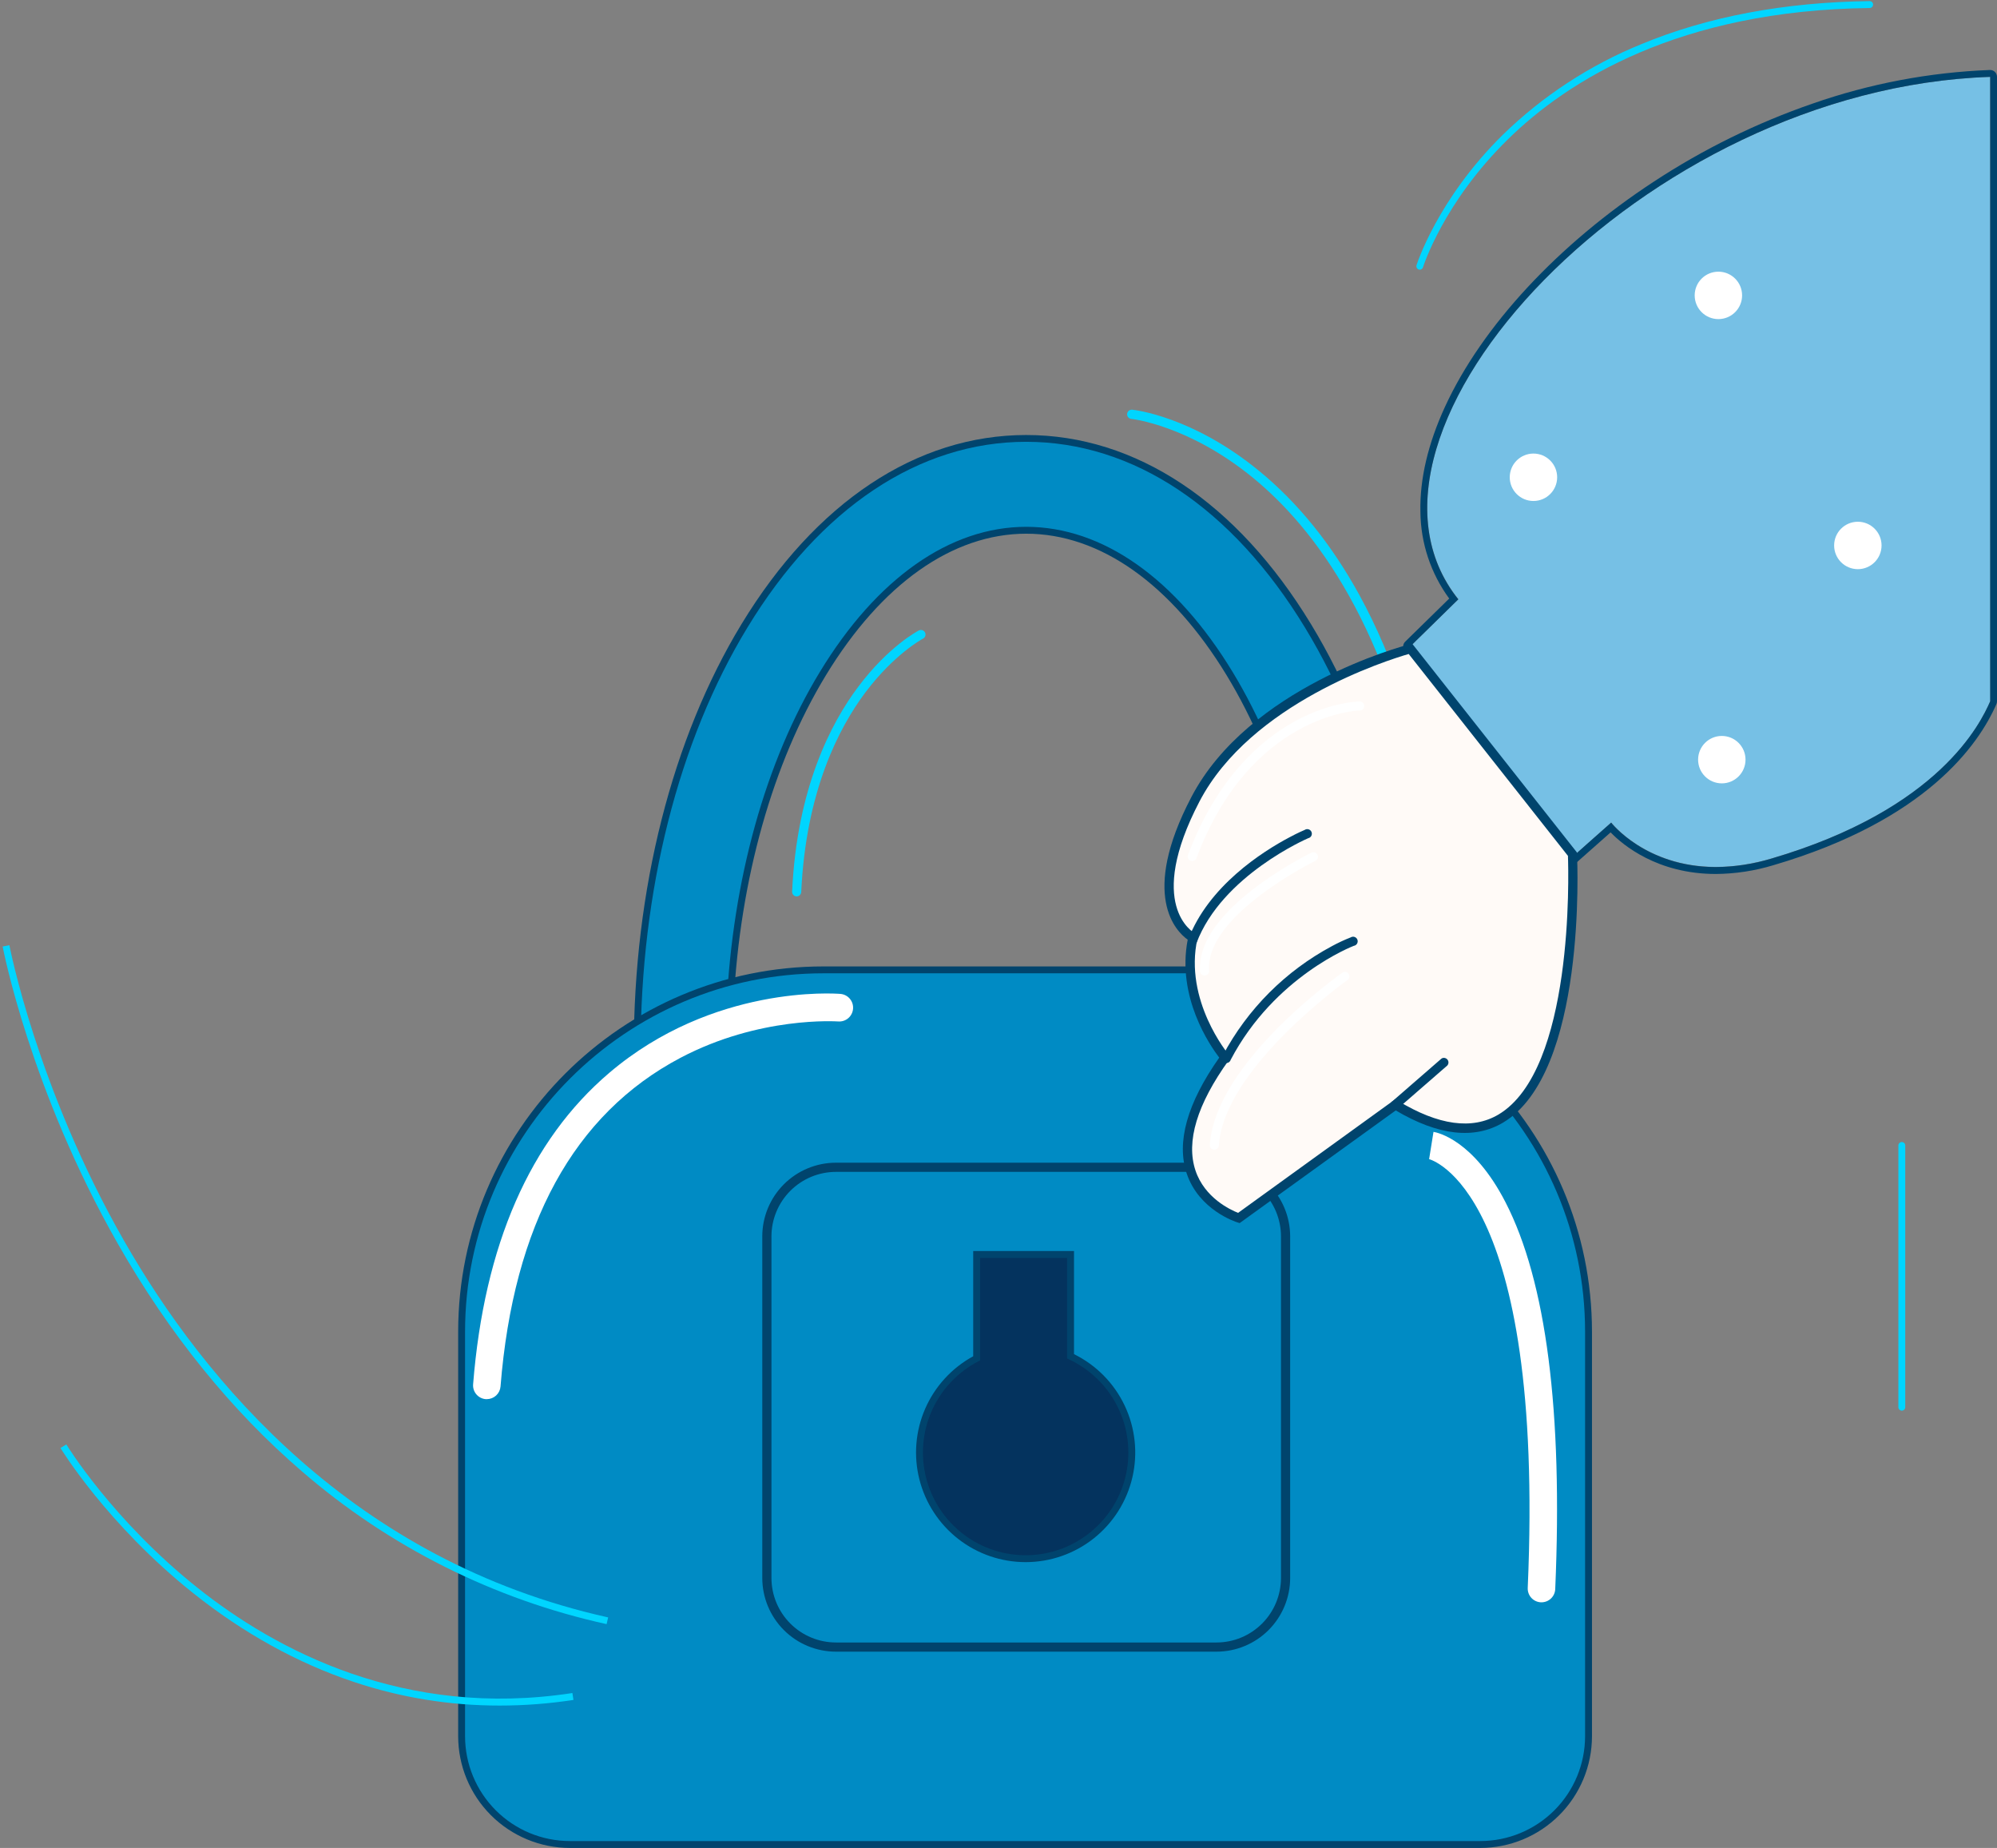 <svg width="441" height="408" viewBox="0 0 441 408" fill="none" xmlns="http://www.w3.org/2000/svg">
<rect x="0" y="0" width="441" height="408" fill="#808080" stroke="none"/>
<path d="M419.981 311.447C419.78 311.447 419.587 311.366 419.444 311.224C419.301 311.081 419.221 310.888 419.221 310.686V252.907C419.221 252.705 419.301 252.512 419.444 252.369C419.587 252.226 419.78 252.146 419.981 252.146C420.183 252.146 420.376 252.226 420.519 252.369C420.662 252.512 420.742 252.705 420.742 252.907V310.686C420.742 310.888 420.662 311.081 420.519 311.224C420.376 311.366 420.183 311.447 419.981 311.447Z" fill="#00D5FF"/>
<path d="M312.486 242.516H140.758L140.717 232.177C140.717 232.009 140.717 231.842 140.717 231.67C140.717 196.52 149.121 163.332 164.382 138.208C180.601 111.503 202.709 96.799 226.627 96.799C250.544 96.799 272.648 111.498 288.872 138.208C304.133 163.332 312.536 196.52 312.536 231.67C312.536 231.842 312.536 232.009 312.536 232.177V232.42L312.486 242.516ZM161.209 222.242H292.034C290.717 194.336 283.555 168.517 271.538 148.751C259.136 128.335 243.185 117.093 226.622 117.093C210.058 117.093 194.108 128.335 181.705 148.751C169.688 168.517 162.527 194.336 161.209 222.242Z" fill="#008BC4"/>
<path d="M313.241 243.276H140.003L139.957 232.182C139.957 232.014 139.957 231.842 139.957 231.675C139.957 196.389 148.401 163.059 163.733 137.818C180.099 110.88 202.435 96.044 226.627 96.044C250.818 96.044 273.155 110.88 289.52 137.818C304.852 163.059 313.296 196.389 313.296 231.675C313.296 231.847 313.296 232.019 313.296 232.182V232.425L313.241 243.276ZM141.518 241.756H311.725L311.766 232.172C311.766 232.004 311.766 231.837 311.766 231.665C311.766 196.657 303.398 163.601 288.208 138.599C272.131 112.131 250.256 97.544 226.617 97.544C202.978 97.544 181.102 112.121 165.025 138.599C149.82 163.601 141.467 196.657 141.467 231.665C141.467 231.832 141.467 231.999 141.467 232.172L141.518 241.756ZM292.83 223.003H160.413L160.448 222.207C161.766 194.275 169.065 168.046 181.057 148.34C193.601 127.686 209.784 116.313 226.622 116.313C243.459 116.313 259.643 127.686 272.187 148.34C284.158 168.046 291.477 194.275 292.795 222.207L292.83 223.003ZM162.004 221.482H291.249C289.84 194.113 282.633 168.431 270.899 149.126C258.639 128.948 242.917 117.833 226.632 117.833C210.347 117.833 194.625 128.948 182.364 149.126C170.631 168.431 163.413 194.098 162.004 221.482Z" fill="#00446D"/>
<path d="M181.852 214.133H270.884C292.078 214.133 312.405 222.553 327.391 237.539C342.378 252.526 350.798 272.852 350.798 294.047V383.342C350.798 389.68 348.28 395.758 343.798 400.24C339.317 404.722 333.238 407.24 326.9 407.24H125.836C119.498 407.24 113.42 404.722 108.938 400.24C104.456 395.758 101.939 389.68 101.939 383.342V294.047C101.939 272.852 110.358 252.526 125.345 237.539C140.332 222.553 160.658 214.133 181.852 214.133Z" fill="#008BC4"/>
<path d="M326.9 408H125.836C119.299 407.993 113.031 405.393 108.408 400.77C103.785 396.148 101.185 389.88 101.178 383.342V294.047C101.178 249.561 137.367 213.373 181.852 213.373H270.884C315.37 213.373 351.558 249.561 351.558 294.047V383.342C351.551 389.88 348.951 396.148 344.329 400.77C339.706 405.393 333.438 407.993 326.9 408ZM181.852 214.893C138.208 214.893 102.699 250.403 102.699 294.047V383.342C102.706 389.476 105.146 395.357 109.483 399.695C113.821 404.033 119.702 406.473 125.836 406.479H326.9C333.034 406.473 338.916 404.033 343.254 399.695C347.591 395.357 350.031 389.476 350.037 383.342V294.047C350.037 250.403 314.528 214.893 270.884 214.893H181.852Z" fill="#00446D"/>
<path d="M226.495 344.077C221.26 344.076 216.178 342.319 212.061 339.087C207.944 335.855 205.03 331.335 203.787 326.251C202.543 321.167 203.042 315.812 205.202 311.045C207.363 306.277 211.061 302.373 215.704 299.957H215.739V277.047H236.348V299.511H236.383C241.206 301.759 245.118 305.586 247.471 310.359C249.824 315.132 250.479 320.565 249.326 325.76C248.173 330.956 245.282 335.602 241.131 338.932C236.979 342.261 231.816 344.074 226.495 344.072V344.077Z" fill="#04335E"/>
<path d="M236.287 277.098V299.536L236.358 299.571C241.127 301.797 245.003 305.571 247.355 310.279C249.707 314.987 250.397 320.352 249.313 325.502C248.229 330.652 245.434 335.283 241.383 338.643C237.332 342.003 232.264 343.894 227.002 344.008C221.741 344.122 216.595 342.452 212.403 339.27C208.211 336.088 205.219 331.582 203.913 326.484C202.607 321.385 203.064 315.995 205.211 311.19C207.357 306.385 211.066 302.447 215.734 300.017L215.8 299.982V277.098H236.287ZM236.413 276.971H215.674V299.901C210.98 302.344 207.251 306.302 205.093 311.133C202.935 315.965 202.474 321.384 203.787 326.509C205.099 331.635 208.108 336.166 212.322 339.366C216.537 342.565 221.709 344.244 226.999 344.131C232.29 344.017 237.385 342.117 241.458 338.739C245.531 335.362 248.342 330.706 249.433 325.528C250.524 320.35 249.832 314.956 247.468 310.222C245.104 305.488 241.208 301.693 236.413 299.455V276.981V276.971Z" fill="black"/>
<path d="M226.495 344.898C221.116 344.899 215.89 343.107 211.642 339.806C207.395 336.506 204.368 331.884 203.04 326.672C201.712 321.459 202.158 315.953 204.309 311.023C206.459 306.092 210.19 302.018 214.913 299.444V276.211H237.174V298.978C242.079 301.39 246.022 305.391 248.364 310.33C250.705 315.269 251.305 320.855 250.067 326.178C248.829 331.502 245.826 336.25 241.545 339.649C237.265 343.048 231.96 344.898 226.495 344.898ZM216.434 277.731V300.362L216.028 300.575C211.486 302.938 207.877 306.768 205.788 311.442C203.699 316.116 203.253 321.36 204.523 326.32C205.792 331.28 208.703 335.665 212.781 338.761C216.858 341.857 221.864 343.482 226.982 343.372C232.101 343.262 237.032 341.424 240.973 338.155C244.914 334.887 247.634 330.382 248.69 325.372C249.745 320.362 249.074 315.142 246.787 310.562C244.499 305.981 240.729 302.31 236.089 300.144L235.653 299.941V277.731H216.434Z" fill="#00446D"/>
<path d="M340.407 353.768H340.276C339.471 353.732 338.713 353.379 338.168 352.785C337.624 352.191 337.337 351.405 337.371 350.6C341.203 262.41 315.78 255.958 315.522 255.902H315.597L316.561 249.901C317.443 250.043 325.38 251.68 332.465 265.446C341.457 282.906 345.136 311.644 343.444 350.853C343.411 351.637 343.077 352.378 342.511 352.921C341.945 353.464 341.192 353.767 340.407 353.768Z" fill="white"/>
<path d="M107.514 308.912H107.265C106.462 308.848 105.717 308.466 105.194 307.852C104.671 307.238 104.413 306.442 104.478 305.638C106.921 274.898 117.038 251.761 134.544 236.87C157.458 217.382 184.452 219.349 185.593 219.44C185.992 219.473 186.381 219.585 186.737 219.768C187.094 219.952 187.41 220.204 187.669 220.51C187.928 220.816 188.124 221.169 188.246 221.551C188.368 221.933 188.414 222.335 188.38 222.734C188.347 223.134 188.236 223.522 188.052 223.879C187.868 224.235 187.616 224.552 187.311 224.81C187.005 225.069 186.651 225.265 186.269 225.387C185.887 225.509 185.485 225.555 185.086 225.522C184.807 225.522 167.782 224.31 150.241 233.565C126.733 245.973 113.373 270.393 110.53 306.145C110.462 306.899 110.115 307.6 109.557 308.112C108.999 308.624 108.271 308.909 107.514 308.912Z" fill="white"/>
<path d="M268.644 364.665H184.599C180.287 364.661 176.152 362.946 173.103 359.897C170.054 356.847 168.339 352.713 168.335 348.4V272.972C168.339 268.66 170.054 264.525 173.103 261.476C176.152 258.427 180.287 256.712 184.599 256.708H268.644C272.956 256.712 277.09 258.427 280.14 261.476C283.189 264.525 284.904 268.66 284.908 272.972V348.4C284.904 352.713 283.189 356.847 280.14 359.897C277.09 362.946 272.956 364.661 268.644 364.665ZM184.599 258.735C180.824 258.739 177.206 260.241 174.537 262.91C171.867 265.579 170.366 269.198 170.362 272.972V348.4C170.366 352.175 171.867 355.794 174.537 358.463C177.206 361.132 180.824 362.634 184.599 362.638H268.644C272.418 362.634 276.037 361.132 278.706 358.463C281.375 355.794 282.877 352.175 282.881 348.4V272.972C282.877 269.198 281.375 265.579 278.706 262.91C276.037 260.241 272.418 258.739 268.644 258.735H184.599Z" fill="#00446D"/>
<path d="M315.826 183.216C315.584 183.219 315.349 183.137 315.163 182.982C314.978 182.828 314.853 182.612 314.812 182.374C307.27 138.436 289.931 116.318 276.713 105.502C262.481 93.845 249.946 92.496 249.819 92.486C249.551 92.46 249.304 92.327 249.132 92.118C248.961 91.909 248.88 91.64 248.907 91.371C248.934 91.102 249.067 90.855 249.276 90.684C249.485 90.513 249.754 90.432 250.022 90.459C250.529 90.51 263.292 91.893 277.995 103.926C286.612 110.961 294.067 120.2 300.205 131.391C307.848 145.34 313.439 162.37 316.809 182.02C316.855 182.285 316.793 182.557 316.638 182.776C316.483 182.996 316.247 183.145 315.983 183.191L315.826 183.216Z" fill="#00D5FF"/>
<path d="M175.937 197.914H175.892C175.759 197.908 175.628 197.876 175.507 197.82C175.387 197.764 175.278 197.684 175.188 197.585C175.098 197.487 175.029 197.372 174.983 197.247C174.938 197.121 174.918 196.988 174.924 196.855C175.983 174.078 183.474 159.653 189.571 151.564C196.221 142.734 202.572 139.374 202.841 139.237C202.959 139.164 203.092 139.117 203.229 139.097C203.367 139.078 203.508 139.087 203.642 139.124C203.776 139.161 203.901 139.225 204.01 139.313C204.118 139.401 204.207 139.51 204.271 139.633C204.335 139.757 204.373 139.892 204.383 140.031C204.393 140.17 204.373 140.31 204.327 140.441C204.28 140.572 204.207 140.692 204.111 140.794C204.016 140.895 203.901 140.976 203.773 141.031C203.697 141.072 197.488 144.392 191.102 152.881C185.208 160.737 177.965 174.762 176.936 196.946C176.924 197.204 176.815 197.448 176.629 197.628C176.443 197.808 176.196 197.911 175.937 197.914Z" fill="#00D5FF"/>
<path d="M133.956 358.583C109.08 353.116 85.961 341.53 66.693 324.873C51.072 311.447 37.387 294.528 26.014 274.589C6.658 240.661 0.641 209.283 0.585 208.973L2.076 208.69C2.137 209.004 8.117 240.164 27.357 273.88C45.096 304.944 78.041 344.599 134.3 357.103L133.956 358.583Z" fill="#00D5FF"/>
<path d="M110.297 376.566C99.36 376.576 88.493 374.811 78.122 371.34C65.699 367.194 53.748 360.585 42.608 351.7C23.652 336.586 13.449 319.86 13.353 319.693L14.65 318.912C14.752 319.075 24.838 335.598 43.596 350.544C60.869 364.305 89.257 379.51 126.404 373.798L126.637 375.319C121.23 376.151 115.767 376.568 110.297 376.566Z" fill="#00D5FF"/>
<path d="M439.495 16.972C362.962 19.506 292.551 95.487 322.059 132.299L311.416 142.74L347.047 189.369L355.815 181.599C355.815 181.599 367.346 196.546 391.213 189.536C428.314 178.644 437.406 159.633 439.52 154.807L439.495 16.972Z" fill="#76C0E5"/>
<path d="M439.495 16.972V154.833C437.381 159.673 428.289 178.654 391.188 189.562C387.21 190.769 383.079 191.399 378.922 191.432C363.362 191.432 355.79 181.624 355.79 181.624L347.021 189.394L311.391 142.765L322.034 132.324C292.551 95.487 362.962 19.506 439.495 16.972ZM439.495 15.451H439.444C426.1 15.962 412.907 18.462 400.301 22.867C387.962 27.126 376.199 32.901 365.283 40.059C344.112 53.89 327.27 72.03 319.09 89.831C315.344 97.981 313.514 105.766 313.671 112.968C313.723 119.872 315.948 126.585 320.032 132.152L310.327 141.655C310.056 141.915 309.891 142.266 309.864 142.64C309.837 143.015 309.95 143.386 310.179 143.682L345.81 190.337C345.938 190.503 346.098 190.641 346.281 190.742C346.464 190.843 346.666 190.905 346.874 190.925H347.021C347.395 190.926 347.756 190.789 348.035 190.54L355.673 183.778C358.344 186.531 365.977 192.962 378.927 192.962C383.221 192.925 387.488 192.274 391.598 191.031C425.273 181.148 436.925 164.498 440.873 155.451C440.955 155.259 440.998 155.052 441 154.843V16.972C441 16.569 440.84 16.182 440.555 15.897C440.27 15.612 439.883 15.451 439.479 15.451H439.495Z" fill="#00446D"/>
<path d="M312.637 141.655L347.021 189.415L355.491 181.305C355.313 165.846 339.46 141.361 322.303 132.466L312.637 141.655Z" fill="#76C0E5"/>
<path d="M379.475 70.454C382.366 70.454 384.71 68.11 384.71 65.218C384.71 62.327 382.366 59.983 379.475 59.983C376.583 59.983 374.239 62.327 374.239 65.218C374.239 68.11 376.583 70.454 379.475 70.454Z" fill="white"/>
<path d="M380.23 172.957C383.122 172.957 385.466 170.613 385.466 167.722C385.466 164.83 383.122 162.486 380.23 162.486C377.338 162.486 374.994 164.83 374.994 167.722C374.994 170.613 377.338 172.957 380.23 172.957Z" fill="white"/>
<path d="M410.27 125.664C413.162 125.664 415.506 123.32 415.506 120.429C415.506 117.537 413.162 115.193 410.27 115.193C407.379 115.193 405.034 117.537 405.034 120.429C405.034 123.32 407.379 125.664 410.27 125.664Z" fill="white"/>
<path d="M338.633 110.611C341.525 110.611 343.869 108.267 343.869 105.375C343.869 102.484 341.525 100.14 338.633 100.14C335.742 100.14 333.398 102.484 333.398 105.375C333.398 108.267 335.742 110.611 338.633 110.611Z" fill="white"/>
<path d="M347.25 188.573C347.25 188.573 351.162 270.048 308.182 243.905L273.57 268.918C273.57 268.918 250.255 261.675 270.529 233.474C270.529 233.474 260.25 221.335 263.433 206.992C263.433 206.992 251.34 200.677 263.971 176.495C276.601 152.314 311.451 143.231 311.451 143.231L347.25 188.573Z" fill="#FFFAF7"/>
<path d="M273.758 270.038L273.251 269.886C272.906 269.779 264.766 267.169 262.06 259.085C259.748 252.172 262.166 243.571 269.247 233.51C267.219 230.849 259.82 220.155 262.283 207.468C259.749 205.664 251.705 197.762 263.058 176.044C275.729 151.716 309.738 142.648 311.208 142.273L311.847 142.106L348.253 188.229V188.553C348.35 190.524 350.356 236.885 331.928 247.853C325.582 251.624 317.61 250.722 308.223 245.167L273.758 270.038ZM311.087 144.392C306.332 145.765 276.226 155.238 264.878 176.962C252.932 199.84 263.464 205.851 263.92 206.095L264.594 206.46L264.432 207.21C261.39 220.894 271.213 232.704 271.314 232.82L271.821 233.424L271.36 234.067C264.34 243.829 261.867 252.02 263.996 258.421C266.023 264.503 271.746 267.129 273.413 267.782L308.132 242.689L308.709 243.038C317.655 248.477 325.121 249.495 330.904 246.079C347.523 236.206 346.403 193.13 346.251 188.963L311.087 144.392Z" fill="#00446D"/>
<path d="M318.486 233.632C318.699 233.55 318.933 233.542 319.151 233.61C319.369 233.677 319.558 233.816 319.687 234.005C319.815 234.193 319.877 234.419 319.862 234.646C319.846 234.874 319.755 235.09 319.601 235.259L308.8 244.65C308.705 244.762 308.587 244.852 308.454 244.913C308.321 244.975 308.177 245.007 308.03 245.007C307.884 245.008 307.739 244.976 307.606 244.915C307.472 244.854 307.354 244.765 307.259 244.653C307.163 244.542 307.093 244.411 307.053 244.27C307.013 244.129 307.004 243.981 307.027 243.836C307.05 243.691 307.103 243.553 307.185 243.431C307.266 243.309 307.373 243.206 307.498 243.13L318.299 233.743C318.356 233.698 318.419 233.661 318.486 233.632Z" fill="#00446D"/>
<path d="M294.168 208.877C295.494 208.157 296.864 207.519 298.269 206.966C298.396 206.886 298.539 206.836 298.689 206.818C298.838 206.801 298.99 206.816 299.133 206.865C299.275 206.913 299.405 206.992 299.513 207.097C299.621 207.202 299.705 207.329 299.757 207.47C299.81 207.611 299.83 207.762 299.817 207.912C299.804 208.062 299.758 208.207 299.682 208.337C299.606 208.467 299.502 208.578 299.378 208.663C299.253 208.748 299.112 208.803 298.963 208.826C298.791 208.892 281.482 215.537 271.781 233.976C271.738 234.12 271.664 234.252 271.564 234.364C271.464 234.475 271.341 234.563 271.203 234.622C271.064 234.68 270.915 234.707 270.765 234.7C270.615 234.694 270.469 234.654 270.336 234.584C270.204 234.514 270.088 234.416 269.998 234.296C269.908 234.176 269.846 234.037 269.816 233.891C269.786 233.744 269.789 233.592 269.825 233.446C269.86 233.301 269.928 233.165 270.022 233.048C275.493 222.773 283.898 214.359 294.168 208.877Z" fill="#00446D"/>
<path d="M284.761 184.863C286.652 183.849 287.919 183.317 288.111 183.236C288.235 183.151 288.377 183.095 288.525 183.072C288.673 183.048 288.825 183.058 288.969 183.1C289.113 183.142 289.246 183.216 289.358 183.316C289.47 183.415 289.559 183.539 289.617 183.677C289.676 183.815 289.703 183.965 289.697 184.115C289.691 184.265 289.651 184.412 289.581 184.545C289.511 184.677 289.413 184.793 289.292 184.883C289.172 184.973 289.034 185.036 288.887 185.066C288.699 185.147 269.814 193.307 264.209 208.249C264.085 208.446 263.896 208.595 263.675 208.67C263.454 208.745 263.214 208.741 262.996 208.659C262.777 208.578 262.594 208.423 262.476 208.222C262.358 208.021 262.313 207.785 262.349 207.554C266.824 195.618 278.826 188 284.761 184.863Z" fill="#00446D"/>
<path d="M286.347 159.035C293.854 155.051 299.753 154.889 300.032 154.884C300.179 154.851 300.331 154.851 300.477 154.884C300.623 154.918 300.761 154.983 300.879 155.075C300.997 155.168 301.093 155.286 301.16 155.42C301.227 155.554 301.263 155.702 301.266 155.852C301.27 156.002 301.239 156.151 301.178 156.288C301.116 156.425 301.025 156.547 300.911 156.644C300.796 156.742 300.662 156.812 300.517 156.852C300.372 156.891 300.22 156.897 300.073 156.87C299.809 156.87 276.033 157.803 264.158 189.607C264.035 189.808 263.846 189.96 263.624 190.037C263.402 190.114 263.16 190.111 262.939 190.029C262.719 189.947 262.533 189.791 262.415 189.587C262.297 189.383 262.254 189.145 262.293 188.913C268.745 171.635 278.618 163.307 285.765 159.364L286.347 159.035Z" fill="white"/>
<path d="M288.147 189.014C288.958 188.583 289.485 188.325 289.617 188.259C289.856 188.148 290.128 188.134 290.377 188.22C290.625 188.306 290.831 188.485 290.95 188.72C291.009 188.837 291.044 188.965 291.053 189.096C291.062 189.227 291.044 189.358 291.001 189.482C290.958 189.606 290.89 189.72 290.802 189.817C290.714 189.914 290.608 189.993 290.489 190.048C290.245 190.17 266.313 201.989 266.992 214.128C267.029 214.273 267.033 214.424 267.004 214.571C266.976 214.718 266.915 214.857 266.826 214.977C266.738 215.098 266.624 215.197 266.492 215.269C266.361 215.34 266.215 215.381 266.066 215.389C265.916 215.398 265.767 215.373 265.629 215.317C265.49 215.261 265.365 215.175 265.264 215.065C265.162 214.955 265.087 214.824 265.042 214.681C264.997 214.539 264.985 214.388 265.005 214.24C264.351 202.532 282.693 191.908 288.147 189.014Z" fill="white"/>
<path d="M296.667 214.61C296.885 214.54 297.119 214.547 297.333 214.628C297.546 214.708 297.726 214.859 297.843 215.055C297.961 215.251 298.009 215.481 297.979 215.707C297.95 215.934 297.844 216.143 297.681 216.302C297.407 216.495 270.139 235.882 269.146 253.074C269.087 253.302 268.952 253.502 268.762 253.641C268.571 253.78 268.339 253.848 268.104 253.835C267.869 253.821 267.646 253.726 267.474 253.566C267.301 253.405 267.19 253.191 267.159 252.957C268.208 234.807 295.38 215.491 296.556 214.675L296.667 214.61Z" fill="white"/>
<path d="M313.544 59.547C313.469 59.547 313.393 59.535 313.321 59.511C313.128 59.453 312.967 59.32 312.872 59.142C312.777 58.965 312.756 58.756 312.814 58.563C312.86 58.422 317.376 44.022 331.892 29.734C340.693 21.173 351.063 14.39 362.434 9.76C377.077 3.678 394.051 0.479 412.875 0.246C413.077 0.246 413.27 0.326 413.413 0.469C413.556 0.612 413.636 0.805 413.636 1.006C413.636 1.208 413.556 1.401 413.413 1.544C413.27 1.687 413.077 1.767 412.875 1.767C370.762 2.274 346.19 17.819 332.997 30.758C318.699 44.777 314.295 58.867 314.244 59.009C314.196 59.16 314.104 59.292 313.979 59.388C313.853 59.484 313.702 59.539 313.544 59.547Z" fill="#00D5FF"/>
</svg>
